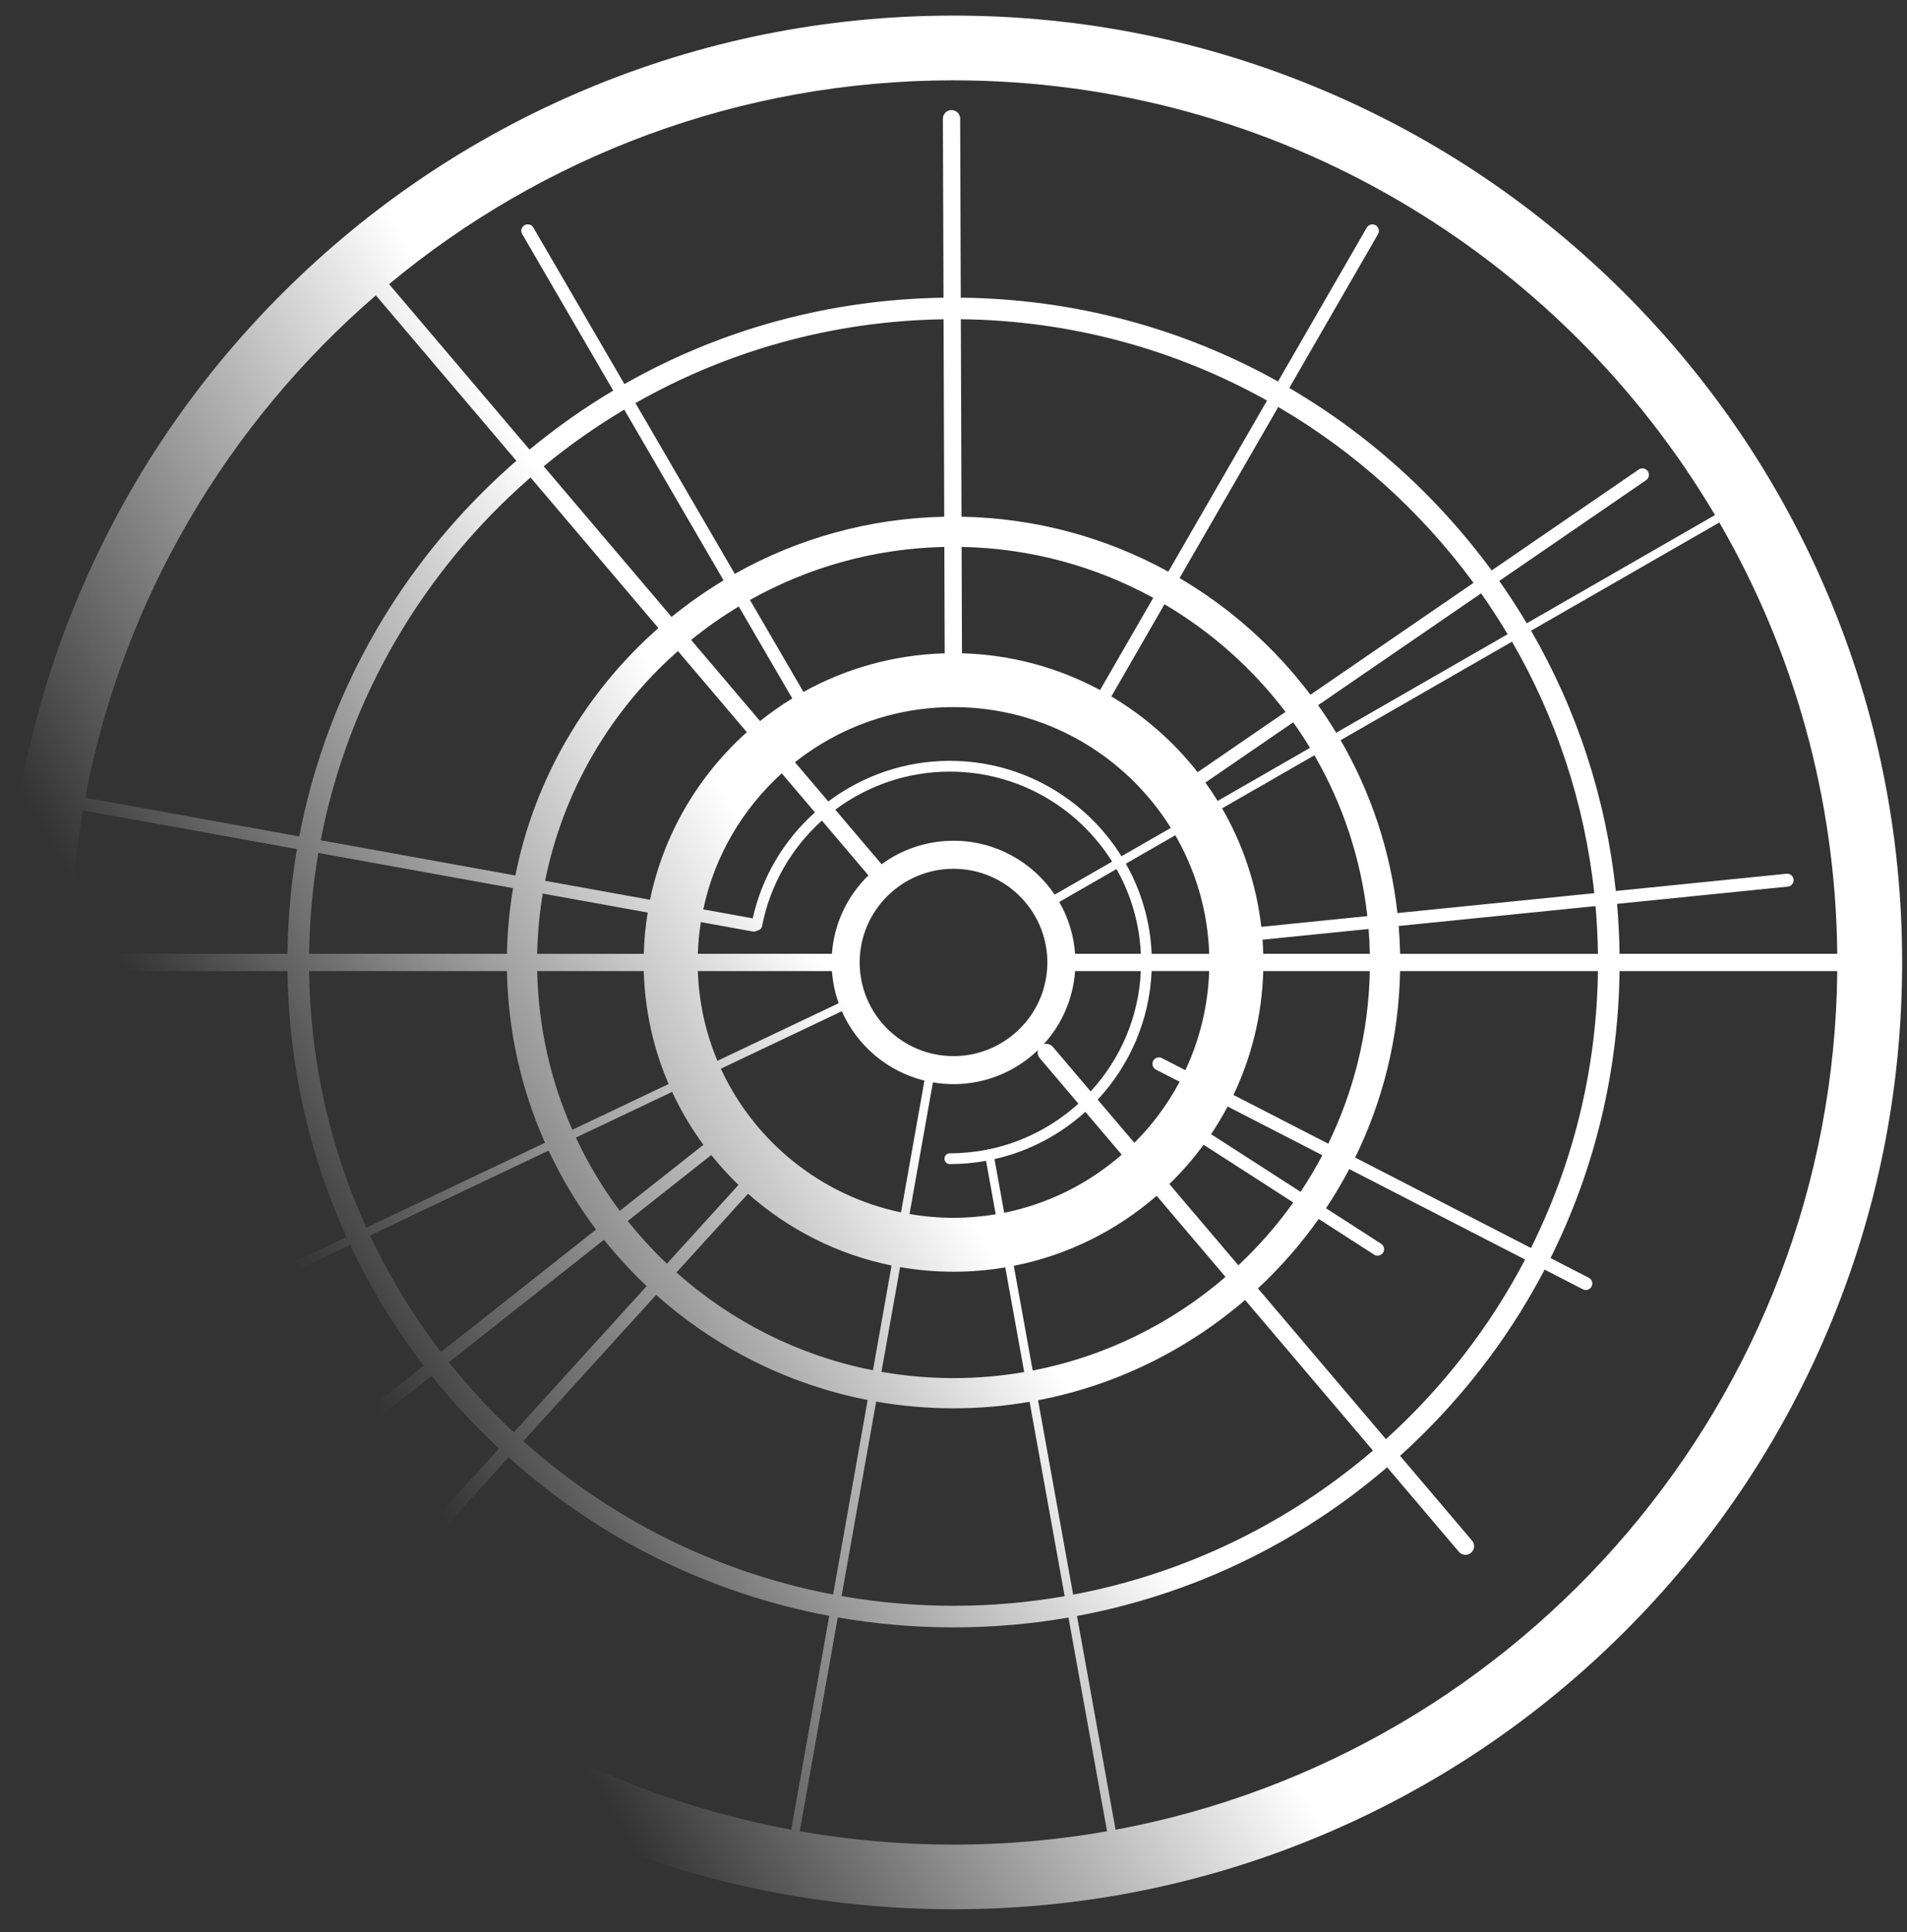 <svg width="78" height="79" viewBox="0 0 78 79" fill="none" xmlns="http://www.w3.org/2000/svg">
<rect x="0" y="0" width="78" height="79" fill="#333333" stroke="none"/>
<path d="M74.751 24.283C72.797 19.673 70 15.533 66.437 11.977C62.874 8.422 58.724 5.631 54.104 3.681C49.32 1.662 44.238 0.638 39.001 0.638C33.763 0.638 28.681 1.661 23.897 3.681C19.277 5.631 15.127 8.423 11.564 11.977C8.001 15.532 5.203 19.673 3.25 24.283C1.226 29.057 0.2 34.127 0.2 39.353C0.2 44.579 1.226 49.65 3.25 54.423C5.204 59.033 8.002 63.173 11.564 66.729C15.127 70.284 19.277 73.076 23.897 75.025C28.681 77.044 33.763 78.068 39.001 78.068C44.238 78.068 49.32 77.045 54.104 75.025C58.724 73.075 62.874 70.284 66.437 66.729C70 63.173 72.798 59.033 74.751 54.423C76.775 49.65 77.801 44.579 77.801 39.353C77.801 34.127 76.776 29.057 74.751 24.283ZM75.148 39.001H66.243C66.234 38.315 66.2 37.635 66.141 36.959L73.125 36.253C73.27 36.238 73.376 36.109 73.362 35.963C73.347 35.818 73.217 35.711 73.071 35.727L66.09 36.432C65.688 32.651 64.506 29.041 62.624 25.789L70.324 21.364C73.337 26.567 75.085 32.586 75.147 39.001H75.148ZM2.853 39.001C2.872 37.003 3.055 35.044 3.388 33.136L12.146 34.718C11.906 36.121 11.776 37.552 11.758 39.001H2.853ZM13.021 34.876L20.986 36.316C20.838 37.191 20.752 38.088 20.735 39.001H12.643C12.662 37.597 12.79 36.22 13.022 34.876H13.021ZM50.651 51.738L47.829 48.415C48.34 47.92 48.809 47.382 49.23 46.807L52.897 49.169C52.236 50.099 51.482 50.959 50.651 51.738ZM25.675 49.926L29.092 47.229C29.437 47.66 29.809 48.068 30.206 48.45L27.277 51.672C26.704 51.128 26.169 50.544 25.675 49.926ZM27.73 26.622L30.547 29.939C28.567 31.712 27.146 34.096 26.587 36.791L22.297 36.015C23.04 32.309 24.994 29.035 27.729 26.622H27.73ZM47.281 43.736L48.249 44.233C47.758 45.156 47.132 45.998 46.398 46.73L44.897 44.964C46.195 43.572 47.018 41.732 47.104 39.705H49.458C49.409 41.149 49.065 42.52 48.485 43.759L47.523 43.265C47.394 43.198 47.234 43.249 47.166 43.379C47.099 43.508 47.151 43.668 47.281 43.735L47.281 43.736ZM29.485 43.699L34.433 41.348C35.05 42.749 36.296 43.813 37.812 44.185L36.853 49.574C33.573 48.889 30.852 46.666 29.485 43.699ZM31.975 31.62L33.333 33.218C32.083 34.335 31.171 35.832 30.788 37.55L28.764 37.184C29.227 35.002 30.377 33.068 31.976 31.62H31.975ZM30.787 38.088C30.803 38.091 30.819 38.092 30.835 38.092C30.889 38.092 30.941 38.075 30.984 38.045C31.075 38.032 31.153 37.965 31.17 37.869C31.502 36.154 32.386 34.659 33.618 33.554L35.52 35.794C34.67 36.621 34.115 37.748 34.027 39.001H28.542C28.557 38.561 28.598 38.129 28.666 37.705L30.787 38.088ZM43.063 42.806C42.969 42.695 42.822 42.657 42.691 42.696C43.422 41.894 43.892 40.853 43.973 39.707H46.663C46.578 41.599 45.815 43.318 44.61 44.627L43.064 42.806L43.063 42.806ZM35.162 39.354C35.162 37.242 36.884 35.524 39.001 35.524C41.117 35.524 42.839 37.242 42.839 39.354C42.839 41.465 41.117 43.184 39.001 43.184C36.884 43.184 35.162 41.465 35.162 39.354ZM43.973 39.001C43.919 38.233 43.69 37.514 43.325 36.881L45.668 35.535C46.252 36.568 46.606 37.747 46.663 39.001H43.973ZM43.139 36.581C42.242 35.254 40.723 34.378 39.001 34.378C37.901 34.378 36.885 34.735 36.06 35.338L34.165 33.108C35.481 32.126 37.11 31.551 38.849 31.551C41.646 31.551 44.104 33.023 45.487 35.232L43.138 36.581H43.139ZM34.028 39.707C34.061 40.164 34.154 40.605 34.303 41.021L29.344 43.377C28.867 42.24 28.586 41.004 28.543 39.707H34.028ZM38.158 44.258C38.432 44.304 38.713 44.33 39.001 44.33C40.34 44.33 41.557 43.799 42.453 42.939C42.423 43.047 42.446 43.169 42.524 43.262L44.108 45.127C43.099 46.042 41.85 46.699 40.468 46.99C40.454 46.989 40.44 46.99 40.426 46.991C40.409 46.994 40.393 47 40.378 47.008C39.884 47.106 39.373 47.158 38.85 47.158C38.728 47.158 38.63 47.257 38.63 47.378C38.63 47.5 38.728 47.599 38.85 47.599C39.356 47.599 39.851 47.553 40.332 47.466L40.727 49.653C40.165 49.746 39.589 49.796 39.001 49.796C38.412 49.796 37.786 49.742 37.201 49.641L38.158 44.258ZM40.678 47.395C42.086 47.077 43.358 46.399 44.393 45.463L45.881 47.215C44.536 48.388 42.889 49.224 41.073 49.59L40.677 47.394L40.678 47.395ZM47.105 39.002C47.048 37.667 46.672 36.414 46.05 35.315L48.072 34.153C48.903 35.59 49.4 37.242 49.459 39.002H47.105ZM45.87 35.012C44.411 32.671 41.81 31.11 38.85 31.11C37.003 31.11 35.274 31.724 33.879 32.771L32.515 31.166C34.299 29.756 36.553 28.913 39.001 28.913C42.748 28.913 46.042 30.889 47.89 33.852L45.87 35.012ZM49.303 31.999L52.895 29.535C53.136 29.874 53.366 30.222 53.582 30.579L49.804 32.751C49.646 32.494 49.479 32.243 49.303 31.999ZM48.985 31.575C48.014 30.337 46.817 29.283 45.456 28.477L47.63 24.708C49.554 25.841 51.236 27.339 52.58 29.109L48.985 31.576V31.575ZM44.995 28.216C43.304 27.307 41.385 26.769 39.347 26.713L39.332 22.363C42.166 22.417 44.834 23.166 47.17 24.445L44.995 28.215V28.216ZM38.64 26.714C36.55 26.773 34.584 27.339 32.863 28.293L30.675 24.532C33.036 23.207 35.743 22.426 38.625 22.364L38.64 26.715V26.714ZM32.406 28.559C31.946 28.84 31.505 29.149 31.087 29.484L28.269 26.167C28.885 25.667 29.535 25.209 30.217 24.798L32.406 28.559V28.559ZM26.492 37.313C26.402 37.865 26.347 38.429 26.331 39.002H21.971C21.988 38.165 22.066 37.342 22.201 36.538L26.491 37.313H26.492ZM26.331 39.708C26.376 41.343 26.734 42.901 27.347 44.325L23.41 46.196C22.528 44.204 22.019 42.011 21.972 39.708H26.332H26.331ZM27.491 44.647C27.846 45.412 28.276 46.137 28.771 46.811L25.35 49.509C24.654 48.58 24.052 47.578 23.556 46.516L27.491 44.647ZM30.595 48.81C32.232 50.26 34.244 51.295 36.467 51.746L35.706 56.029C32.658 55.43 29.901 54.019 27.669 52.031L30.596 48.81H30.595ZM36.815 51.811C37.525 51.935 38.255 52 39.001 52C39.746 52 40.429 51.938 41.118 51.823L41.892 56.104C40.952 56.265 39.986 56.35 39.001 56.35C38.015 56.35 37.011 56.262 36.053 56.094L36.815 51.811ZM41.466 51.759C43.672 51.324 45.674 50.315 47.309 48.896L50.126 52.212C47.917 54.117 45.215 55.466 42.239 56.04L41.466 51.759ZM49.535 46.376C49.78 46.012 50.006 45.634 50.212 45.244L54.087 47.236C53.815 47.752 53.517 48.252 53.197 48.734L49.535 46.376ZM50.451 44.772C51.187 43.229 51.619 41.515 51.669 39.707H56.029C55.977 42.232 55.371 44.623 54.328 46.765L50.452 44.772H50.451ZM51.669 39.001C51.664 38.807 51.654 38.615 51.64 38.424L55.978 37.986C56.005 38.322 56.022 38.66 56.029 39.001H51.669ZM51.59 37.898C51.388 36.15 50.829 34.51 49.986 33.053L53.762 30.883C54.907 32.859 55.662 35.087 55.927 37.459L51.59 37.898ZM54.834 30.266L61.845 26.237C63.633 29.326 64.809 32.81 65.21 36.522L57.158 37.335C56.875 34.785 56.064 32.391 54.834 30.266ZM54.654 29.963C54.42 29.578 54.174 29.201 53.913 28.835L60.58 24.262C60.962 24.804 61.324 25.362 61.665 25.933L54.654 29.962V29.963ZM53.601 28.408C52.151 26.489 50.331 24.863 48.247 23.637L52.283 16.641C55.413 18.47 58.133 20.926 60.27 23.832L53.6 28.408H53.601ZM47.787 23.376C45.268 21.991 42.388 21.182 39.328 21.128L39.3 13.053C43.84 13.104 48.108 14.305 51.824 16.378L47.787 23.376ZM38.621 21.129C35.514 21.193 32.596 22.034 30.054 23.465L25.991 16.482C29.721 14.362 34.017 13.124 38.593 13.055L38.621 21.129ZM29.596 23.731C28.851 24.179 28.141 24.679 27.469 25.225L22.238 19.066C23.273 18.214 24.375 17.439 25.533 16.749L29.596 23.731ZM26.93 25.682C23.981 28.276 21.875 31.804 21.08 35.798L13.117 34.358C14.253 28.487 17.35 23.306 21.7 19.523L26.93 25.682ZM20.735 39.708C20.782 42.201 21.334 44.573 22.292 46.727L14.983 50.199C13.522 46.991 12.691 43.442 12.641 39.708H20.734H20.735ZM22.439 47.048C22.975 48.193 23.627 49.275 24.38 50.275L18.035 55.283C16.907 53.809 15.932 52.212 15.132 50.518L22.438 47.047L22.439 47.048ZM24.705 50.694C25.242 51.366 25.824 51.999 26.448 52.589L21.014 58.568C20.061 57.679 19.173 56.721 18.36 55.701L24.705 50.694ZM26.838 52.946C29.239 55.087 32.209 56.606 35.489 57.245L34.075 65.198C29.264 64.287 24.911 62.067 21.404 58.925L26.838 52.946ZM35.837 57.311C36.865 57.49 37.923 57.585 39.002 57.585C40.08 57.585 41.101 57.493 42.112 57.319L43.547 65.267C42.069 65.525 40.55 65.66 39.001 65.66C37.451 65.66 35.91 65.523 34.422 65.262L35.837 57.311H35.837ZM42.459 57.256C45.654 56.642 48.555 55.197 50.926 53.155L56.156 59.312C52.72 62.257 48.518 64.335 43.894 65.204L42.459 57.256ZM51.452 52.683C52.374 51.824 53.208 50.873 53.937 49.842L56.204 51.302C56.248 51.331 56.298 51.344 56.347 51.344C56.433 51.344 56.519 51.302 56.569 51.223C56.649 51.101 56.614 50.937 56.491 50.857L54.236 49.405C54.579 48.889 54.897 48.354 55.187 47.803L62.38 51.502C60.926 54.276 58.992 56.761 56.687 58.846L51.453 52.683H51.452ZM55.427 47.332C56.559 45.021 57.214 42.437 57.267 39.708H65.359C65.305 43.769 64.325 47.609 62.62 51.03L55.427 47.331V47.332ZM57.267 39.003C57.259 38.62 57.24 38.24 57.209 37.863L65.261 37.05C65.317 37.695 65.35 38.346 65.359 39.003H57.267ZM39.001 3.285C52.246 3.285 63.851 10.431 70.147 21.061L62.447 25.486C62.095 24.896 61.721 24.319 61.323 23.754L67.329 19.634C67.451 19.551 67.481 19.386 67.397 19.266C67.314 19.146 67.149 19.116 67.029 19.198L61.013 23.325C60.188 22.203 59.272 21.135 58.268 20.132C56.59 18.458 54.73 17.03 52.734 15.864L56.364 9.571C56.437 9.444 56.393 9.283 56.266 9.21C56.139 9.137 55.977 9.181 55.904 9.307L52.273 15.6C48.346 13.407 43.913 12.221 39.297 12.172L39.273 4.853C39.273 4.659 39.114 4.501 38.919 4.501H38.918C38.723 4.501 38.566 4.66 38.566 4.855L38.591 12.173C33.941 12.241 29.481 13.463 25.54 15.705L21.816 9.305C21.743 9.179 21.58 9.136 21.454 9.209C21.328 9.282 21.284 9.444 21.358 9.57L25.082 15.971C23.888 16.681 22.744 17.487 21.659 18.383L15.914 11.618C22.18 6.416 30.231 3.284 39.002 3.284L39.001 3.285ZM15.374 12.077L21.12 18.842C20.645 19.255 20.183 19.684 19.734 20.132C15.827 24.03 13.254 28.903 12.241 34.201L3.483 32.618C5.031 24.477 9.329 17.296 15.374 12.077ZM2.853 39.708H11.758C11.807 43.52 12.637 47.207 14.172 50.585L6.146 54.397C4.078 49.917 2.903 44.944 2.853 39.708ZM6.295 54.717L14.32 50.906C15.138 52.643 16.146 54.297 17.33 55.84L11.555 60.397C11.44 60.488 11.421 60.655 11.512 60.768C11.564 60.834 11.642 60.869 11.72 60.869C11.777 60.869 11.835 60.85 11.884 60.812L17.656 56.256C18.3 57.063 18.992 57.839 19.734 58.579C19.956 58.801 20.182 59.017 20.411 59.23L15.293 64.862C15.195 64.97 15.203 65.137 15.311 65.236C15.362 65.281 15.426 65.304 15.489 65.304C15.561 65.304 15.633 65.275 15.685 65.218L20.801 59.589C24.536 62.942 29.05 65.16 33.918 66.071L32.362 74.816C20.812 72.669 11.176 65.025 6.294 54.717H6.295ZM32.711 74.879L34.266 66.136C35.814 66.404 37.396 66.542 39 66.542C40.603 66.542 42.165 66.406 43.703 66.141L45.281 74.88C43.241 75.238 41.141 75.426 39 75.426C36.858 75.426 34.754 75.238 32.711 74.879H32.711ZM45.629 74.818L44.051 66.077C48.732 65.206 53.086 63.129 56.736 59.996L59.672 63.453C59.741 63.535 59.841 63.577 59.941 63.577C60.022 63.577 60.103 63.55 60.169 63.493C60.318 63.367 60.336 63.145 60.211 62.996L57.266 59.529C57.606 59.221 57.939 58.906 58.266 58.579C60.262 56.588 61.909 54.34 63.178 51.913L64.742 52.718C64.781 52.738 64.823 52.747 64.863 52.747C64.96 52.747 65.052 52.695 65.099 52.603C65.166 52.473 65.115 52.314 64.985 52.247L63.42 51.442C65.218 47.835 66.191 43.846 66.243 39.708H75.148C74.979 57.182 62.296 71.722 45.629 74.817V74.818Z" fill="url(#paint0_linear_1760_3915)"/>
<defs>
<linearGradient id="paint0_linear_1760_3915" x1="5.39" y1="58.714" x2="72.536" y2="19.862" gradientUnits="userSpaceOnUse">
<stop offset="0.12" stop-color="white" stop-opacity="0"/>
<stop offset="0.44" stop-color="white"/>
</linearGradient>
</defs>
</svg>
